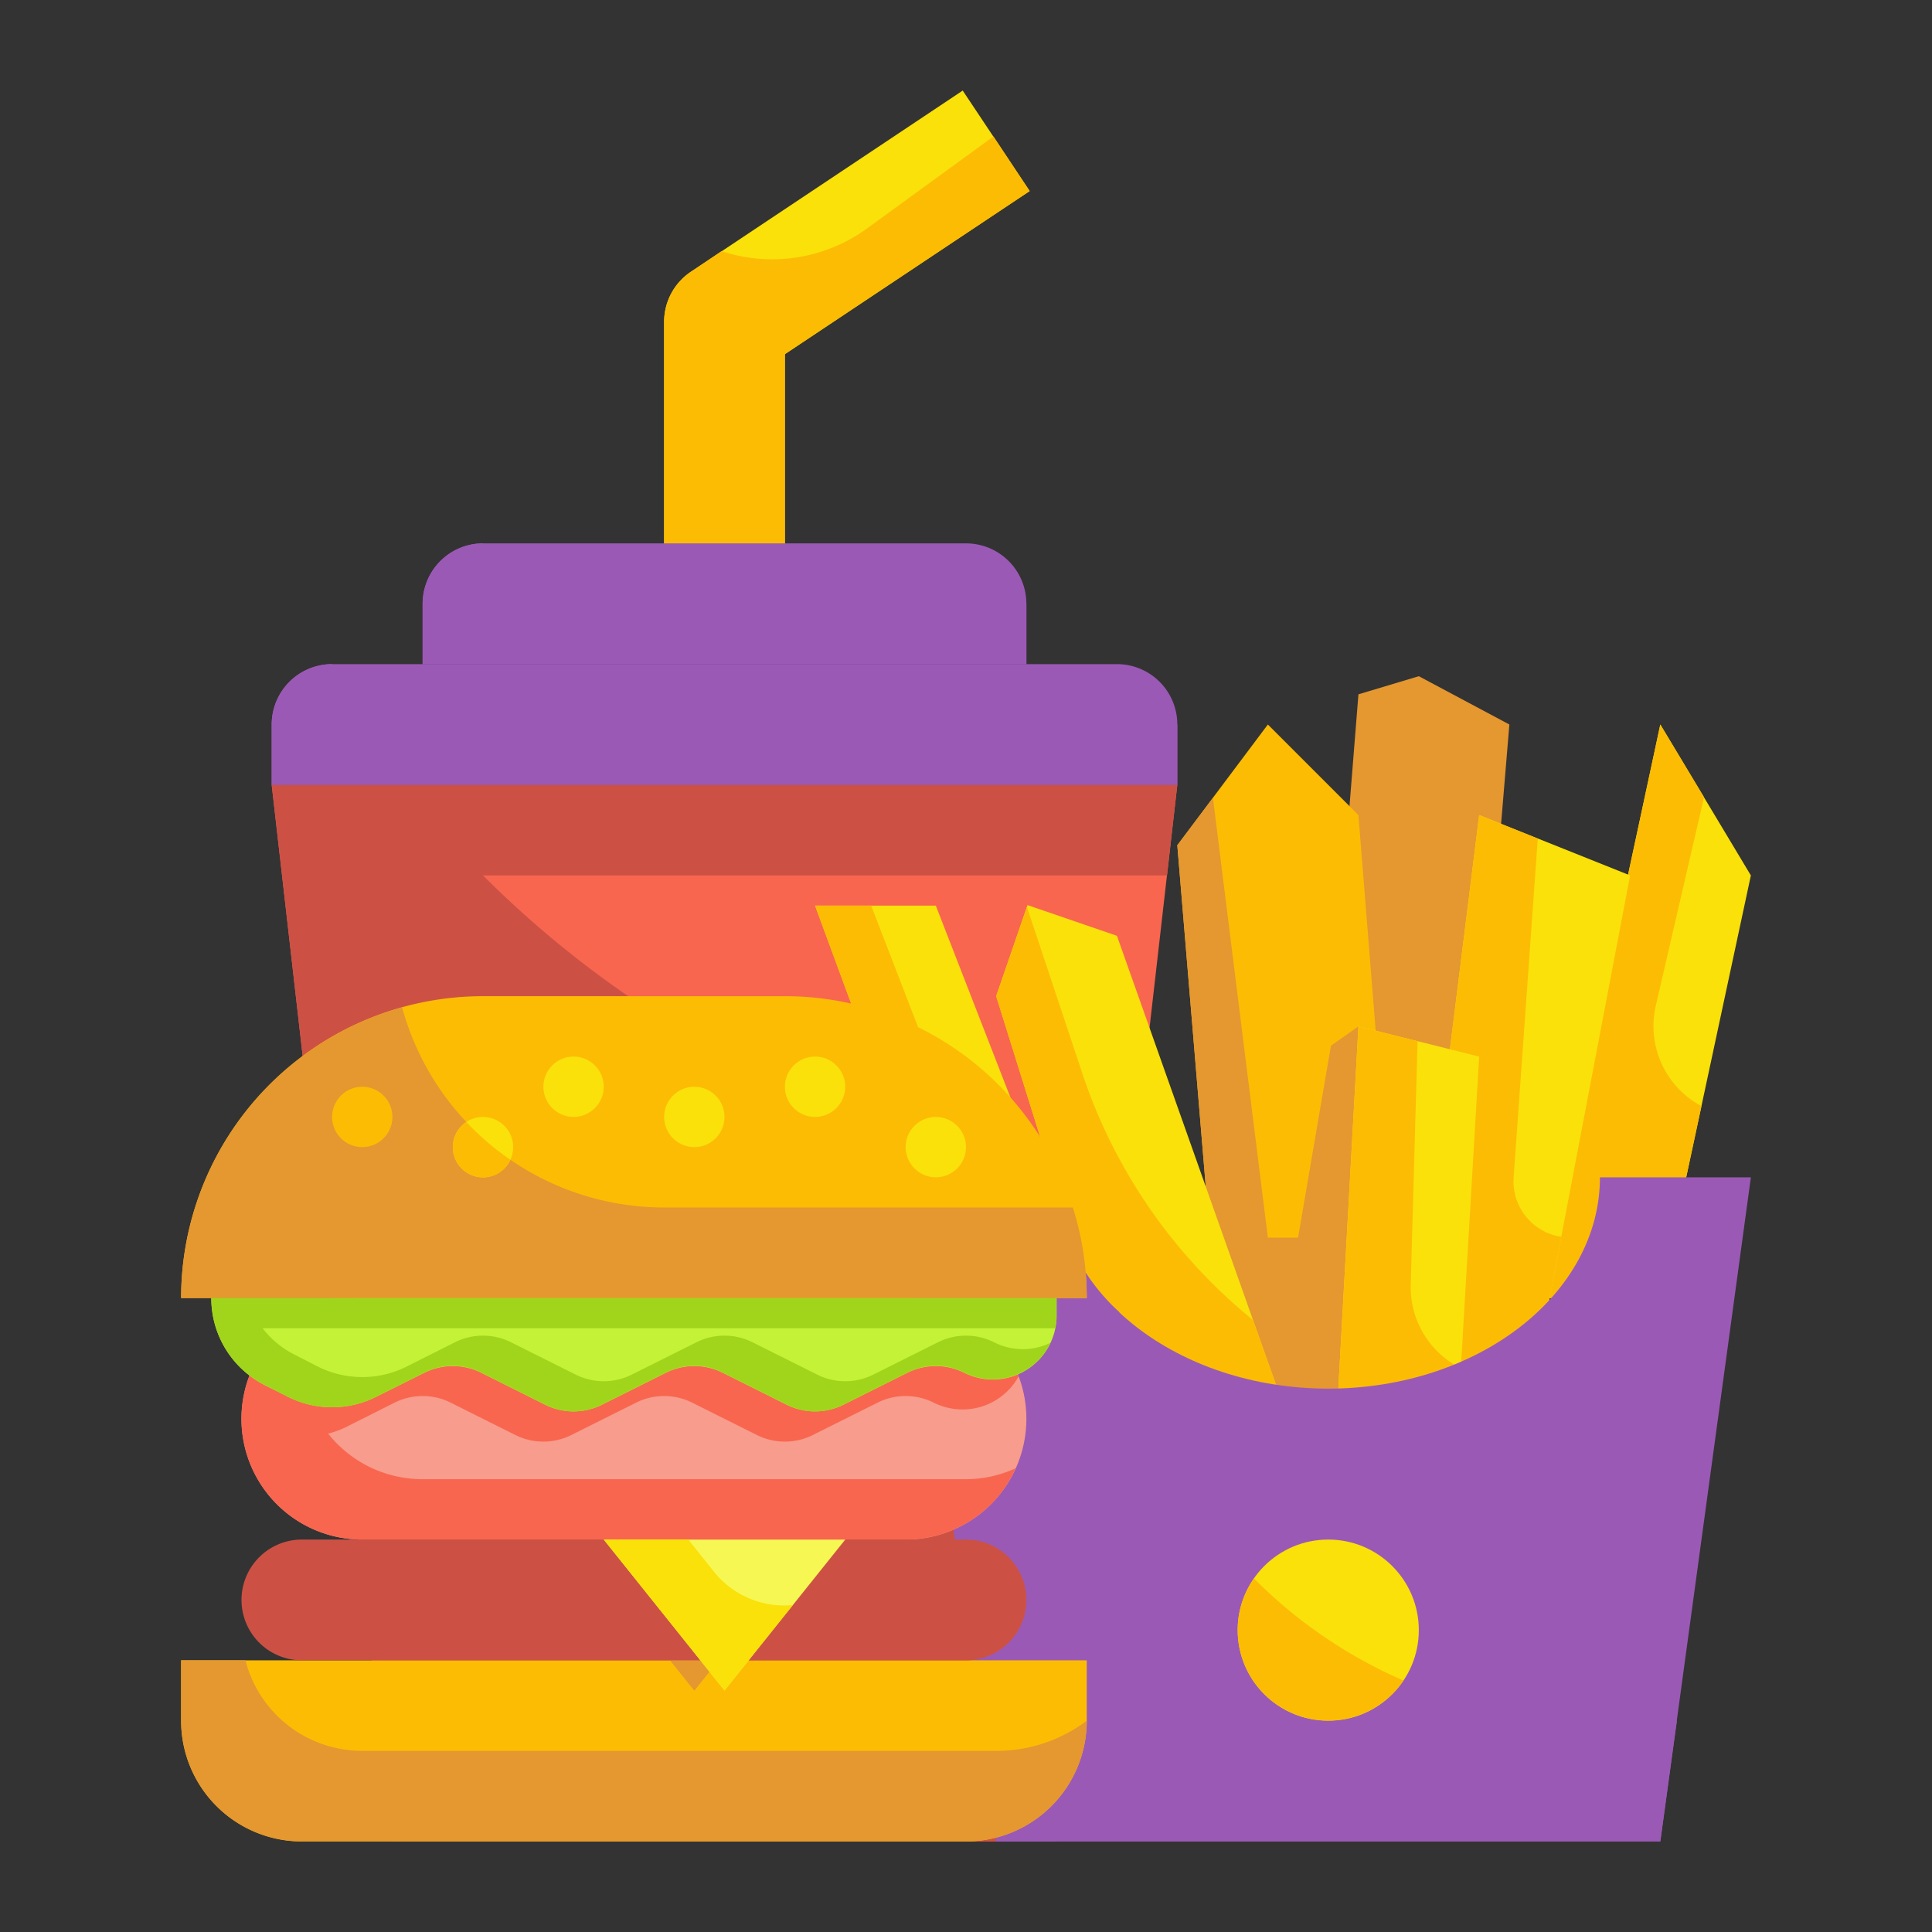 <?xml version="1.0"?>
<svg xmlns="http://www.w3.org/2000/svg" xmlns:xlink="http://www.w3.org/1999/xlink" xmlns:svgjs="http://svgjs.com/svgjs" version="1.1" width="512" height="512" x="0" y="0" viewBox="0 0 64 64" style="enable-background:new 0 0 512 512" xml:space="preserve" class=""><rect x="0" y="0" width="64" height="64" fill="#333333" stroke="none"/><g><g xmlns="http://www.w3.org/2000/svg" id="Flat"><g id="Stroke_copy_2" data-name="Stroke copy 2"><g><g><path d="m26 18.664h-4v-8a2 2 0 0 1 .891-1.664l9-6 2.218 3.328-8.109 5.406z" fill="#f9e109" data-original="#f9e109" style="" class=""/><path d="m34.11 6.33-8.11 5.4v6.93h-4v-8a1.994 1.994 0 0 1 .89-1.66l1.01-.68a5.35 5.35 0 0 0 4.82-.75l4.19-3.05z" fill="#fcbc04" data-original="#fcbc04" style="" class=""/><path d="m35 61h-22l-4-35h30z" fill="#f8664f" data-original="#f8664f" style=""/><path d="m11 22h26a2 2 0 0 1 2 2v2a0 0 0 0 1 0 0h-30a0 0 0 0 1 0 0v-2a2 2 0 0 1 2-2z" fill="#9b59b6" data-original="#84d2f4" style="" class=""/><path d="m16 18h16a2 2 0 0 1 2 2v2a0 0 0 0 1 0 0h-20a0 0 0 0 1 0 0v-2a2 2 0 0 1 2-2z" fill="#9b59b6" data-original="#84d2f4" style="" class=""/><path d="m38.66 29h-22.66a34.147 34.147 0 0 0 21.53 9.9l-2.53 22.1h-22l-4-35h30z" fill="#cc5144" data-original="#cc5144" style="" class=""/><g fill="#57b7eb"><path d="m39 24v2h-30v-2a2.006 2.006 0 0 1 2-2 2.006 2.006 0 0 0 2 2z" fill="#9b59b6" data-original="#57b7eb" style="" class=""/><path d="m34 20v2h-20v-2a2.006 2.006 0 0 1 2-2 2.006 2.006 0 0 0 2 2z" fill="#9b59b6" data-original="#57b7eb" style="" class=""/></g></g><g><path d="m45 23-2 25-1 11 5 1 3-36-3-1.6z" fill="#e59730" data-original="#e59730" style=""/><path d="m39 28 2 24h6l-2-25-3-3z" fill="#fcbc04" data-original="#fcbc04" style="" class=""/><path d="m47 52h-6l-2-24 1.18-1.57 1.82 14.57h1l1.09-6.36.91-.64.61.61z" fill="#e59730" data-original="#e59730" style=""/><path d="m37 31-2.963-1.018-1.037 3.018 5 16 4.667-2z" fill="#f9e109" data-original="#f9e109" style="" class=""/><path d="m42.67 47-4.67 2-5-16 1.02-2.95 1.83 5.5a17.733 17.733 0 0 0 5.66 8.18z" fill="#fcbc04" data-original="#fcbc04" style="" class=""/><path d="m55 24-4.079 19h4.079l3-14z" fill="#f9e109" data-original="#f9e109" style="" class=""/><path d="m54.848 33.325 1.6-6.918-1.448-2.407-4.079 19h4.079l1.363-6.359a3 3 0 0 1 -1.515-3.316z" fill="#fcbc04" data-original="#fcbc04" style="" class=""/><path d="m27 30 7 19 4-1-7-18z" fill="#f9e109" data-original="#f9e109" style="" class=""/><path d="m27 30 7 19 2-.5-7.142-18.5z" fill="#fcbc04" data-original="#fcbc04" style="" class=""/><path d="m49 27-3 24 4-1 4-21z" fill="#f9e109" data-original="#f9e109" style="" class=""/><path d="m51.72 40.97-1.72 9.03-4 1 3-24 1.94.78-.8 11.23a1.856 1.856 0 0 0 1.58 1.96z" fill="#fcbc04" data-original="#fcbc04" style="" class=""/><path d="m48 52h-4l1-18 4 1z" fill="#f9e109" data-original="#f9e109" style="" class=""/><path d="m46.732 42.567.226-8.077-1.958-.49-1 18h4l.393-6.674a3 3 0 0 1 -1.661-2.759z" fill="#fcbc04" data-original="#fcbc04" style="" class=""/><path d="m53 39c0 3.866-4.029 7-9 7s-9-3.134-9-7h-5l3 22h22l3-22z" fill="#9b59b6" data-original="#84d2f4" style="" class=""/><path d="m55.55 57-.55 4h-22l-3-22h5a6.112 6.112 0 0 0 2.07 4.46 15.991 15.991 0 0 0 15.81 13.54z" fill="#9b59b6" data-original="#57b7eb" style="" class=""/><circle cx="44" cy="54" fill="#f9e109" r="3" data-original="#f9e109" style="" class=""/><path d="m46.49 55.67a3 3 0 0 1 -5.49-1.67 2.947 2.947 0 0 1 .54-1.71 15.951 15.951 0 0 0 4.95 3.38z" fill="#fcbc04" data-original="#fcbc04" style="" class=""/></g><g><path d="m30 51h-18a4 4 0 0 1 -4-4 4 4 0 0 1 4-4h18a4 4 0 0 1 4 4 4 4 0 0 1 -4 4z" fill="#f89c8d" data-original="#f89c8d" style=""/><path d="m32 49a3.931 3.931 0 0 0 1.64-.36 3.865 3.865 0 0 1 -.81 1.19 4.025 4.025 0 0 1 -2.83 1.17h-18a4 4 0 0 1 -2.83-6.83 3.865 3.865 0 0 1 1.19-.81 3.931 3.931 0 0 1 1.64-.36h18a4 4 0 0 1 2.64 1 3.833 3.833 0 0 1 1.1 1.6 2.116 2.116 0 0 1 -1.85 1.09 2.163 2.163 0 0 1 -.95-.22 2.076 2.076 0 0 0 -1.88 0l-2.12 1.06a2.076 2.076 0 0 1 -1.88 0l-2.12-1.06a2.076 2.076 0 0 0 -1.88 0l-2.12 1.06a2.076 2.076 0 0 1 -1.88 0l-2.12-1.06a2.076 2.076 0 0 0 -1.88 0l-1.61.81a3.1 3.1 0 0 1 -.58.21 3.984 3.984 0 0 0 3.13 1.51z" fill="#f8664f" data-original="#f8664f" style=""/><path d="m6 55h30a0 0 0 0 1 0 0v2a4 4 0 0 1 -4 4h-22a4 4 0 0 1 -4-4v-2a0 0 0 0 1 0 0z" fill="#fcbc04" data-original="#fcbc04" style="" class=""/><path d="m23.8 55-.8 1-.8-1z" fill="#e59730" data-original="#e59730" style=""/><path d="m23.8 55-.8 1-.8-1z" fill="#e59730" data-original="#e59730" style=""/><path d="m32 55h-22a2 2 0 0 1 -2-2 2 2 0 0 1 2-2h22a2 2 0 0 1 2 2 2 2 0 0 1 -2 2z" fill="#cc5144" data-original="#cc5144" style="" class=""/><path d="m24 56-4-5h8z" fill="#f7f754" data-original="#f7f754" style="" class=""/><path d="m23.657 52.072-.857-1.072h-2.8l4 5 2.265-2.831a2.974 2.974 0 0 1 -2.608-1.097z" fill="#f9e109" data-original="#f9e109" style="" class=""/><path d="m7 43a3.234 3.234 0 0 0 1.789 2.894l.764.382a3.232 3.232 0 0 0 2.894 0l1.609-.8a2.112 2.112 0 0 1 1.888 0l2.112 1.056a2.112 2.112 0 0 0 1.888 0l2.112-1.056a2.112 2.112 0 0 1 1.888 0l2.112 1.056a2.112 2.112 0 0 0 1.888 0l2.112-1.056a2.112 2.112 0 0 1 1.888 0 2.112 2.112 0 0 0 3.056-1.892v-.584z" fill="#c4f236" data-original="#c4f236" style="" class=""/><path d="m26 33h-10a10 10 0 0 0 -10 10h30a10 10 0 0 0 -10-10z" fill="#fcbc04" data-original="#fcbc04" style="" class=""/><path d="m36 43h-30a10 10 0 0 1 7.32-9.63 9 9 0 0 0 8.68 6.63h13.54a9.908 9.908 0 0 1 .46 3z" fill="#e59730" data-original="#e59730" style=""/><path d="m36 57a4 4 0 0 1 -4 4h-22a4 4 0 0 1 -4-4v-2h2.13a3.992 3.992 0 0 0 3.87 3h21a4.941 4.941 0 0 0 3-1z" fill="#e59730" data-original="#e59730" style=""/><path d="m35 43v.58a1.424 1.424 0 0 1 -.05.42h-26.25a3.058 3.058 0 0 0 1.09.89l.76.39a3.284 3.284 0 0 0 2.9 0l1.61-.81a2.076 2.076 0 0 1 1.88 0l2.12 1.06a2.076 2.076 0 0 0 1.88 0l2.12-1.06a2.076 2.076 0 0 1 1.88 0l2.12 1.06a2.076 2.076 0 0 0 1.88 0l2.12-1.06a2.076 2.076 0 0 1 1.88 0 2.1 2.1 0 0 0 1.86.01 2.119 2.119 0 0 1 -1.91 1.21 2.163 2.163 0 0 1 -.95-.22 2.076 2.076 0 0 0 -1.88 0l-2.12 1.06a2.076 2.076 0 0 1 -1.88 0l-2.12-1.06a2.076 2.076 0 0 0 -1.88 0l-2.12 1.06a2.076 2.076 0 0 1 -1.88 0l-2.12-1.06a2.076 2.076 0 0 0 -1.88 0l-1.61.81a3.284 3.284 0 0 1 -2.9 0l-.76-.39a3.21 3.21 0 0 1 -1.79-2.89z" fill="#a1d51c" data-original="#a1d51c" style="" class=""/><g><g fill="#f9e109"><circle cx="23" cy="37" r="1" fill="#f9e109" data-original="#f9e109" style="" class=""/><circle cx="19" cy="36" r="1" fill="#f9e109" data-original="#f9e109" style="" class=""/><circle cx="16" cy="38" r="1" fill="#f9e109" data-original="#f9e109" style="" class=""/><circle cx="31" cy="38" r="1" fill="#f9e109" data-original="#f9e109" style="" class=""/></g><circle cx="12" cy="37" fill="#fcbc04" r="1" data-original="#fcbc04" style="" class=""/><circle cx="27" cy="36" fill="#f9e109" r="1" data-original="#f9e109" style="" class=""/></g><path d="m16.91 38.42a1 1 0 0 1 -1.91-.42 1.022 1.022 0 0 1 .44-.83h.01a8.693 8.693 0 0 0 1.46 1.25z" fill="#fcbc04" data-original="#fcbc04" style="" class=""/></g></g></g></g></g></svg>
